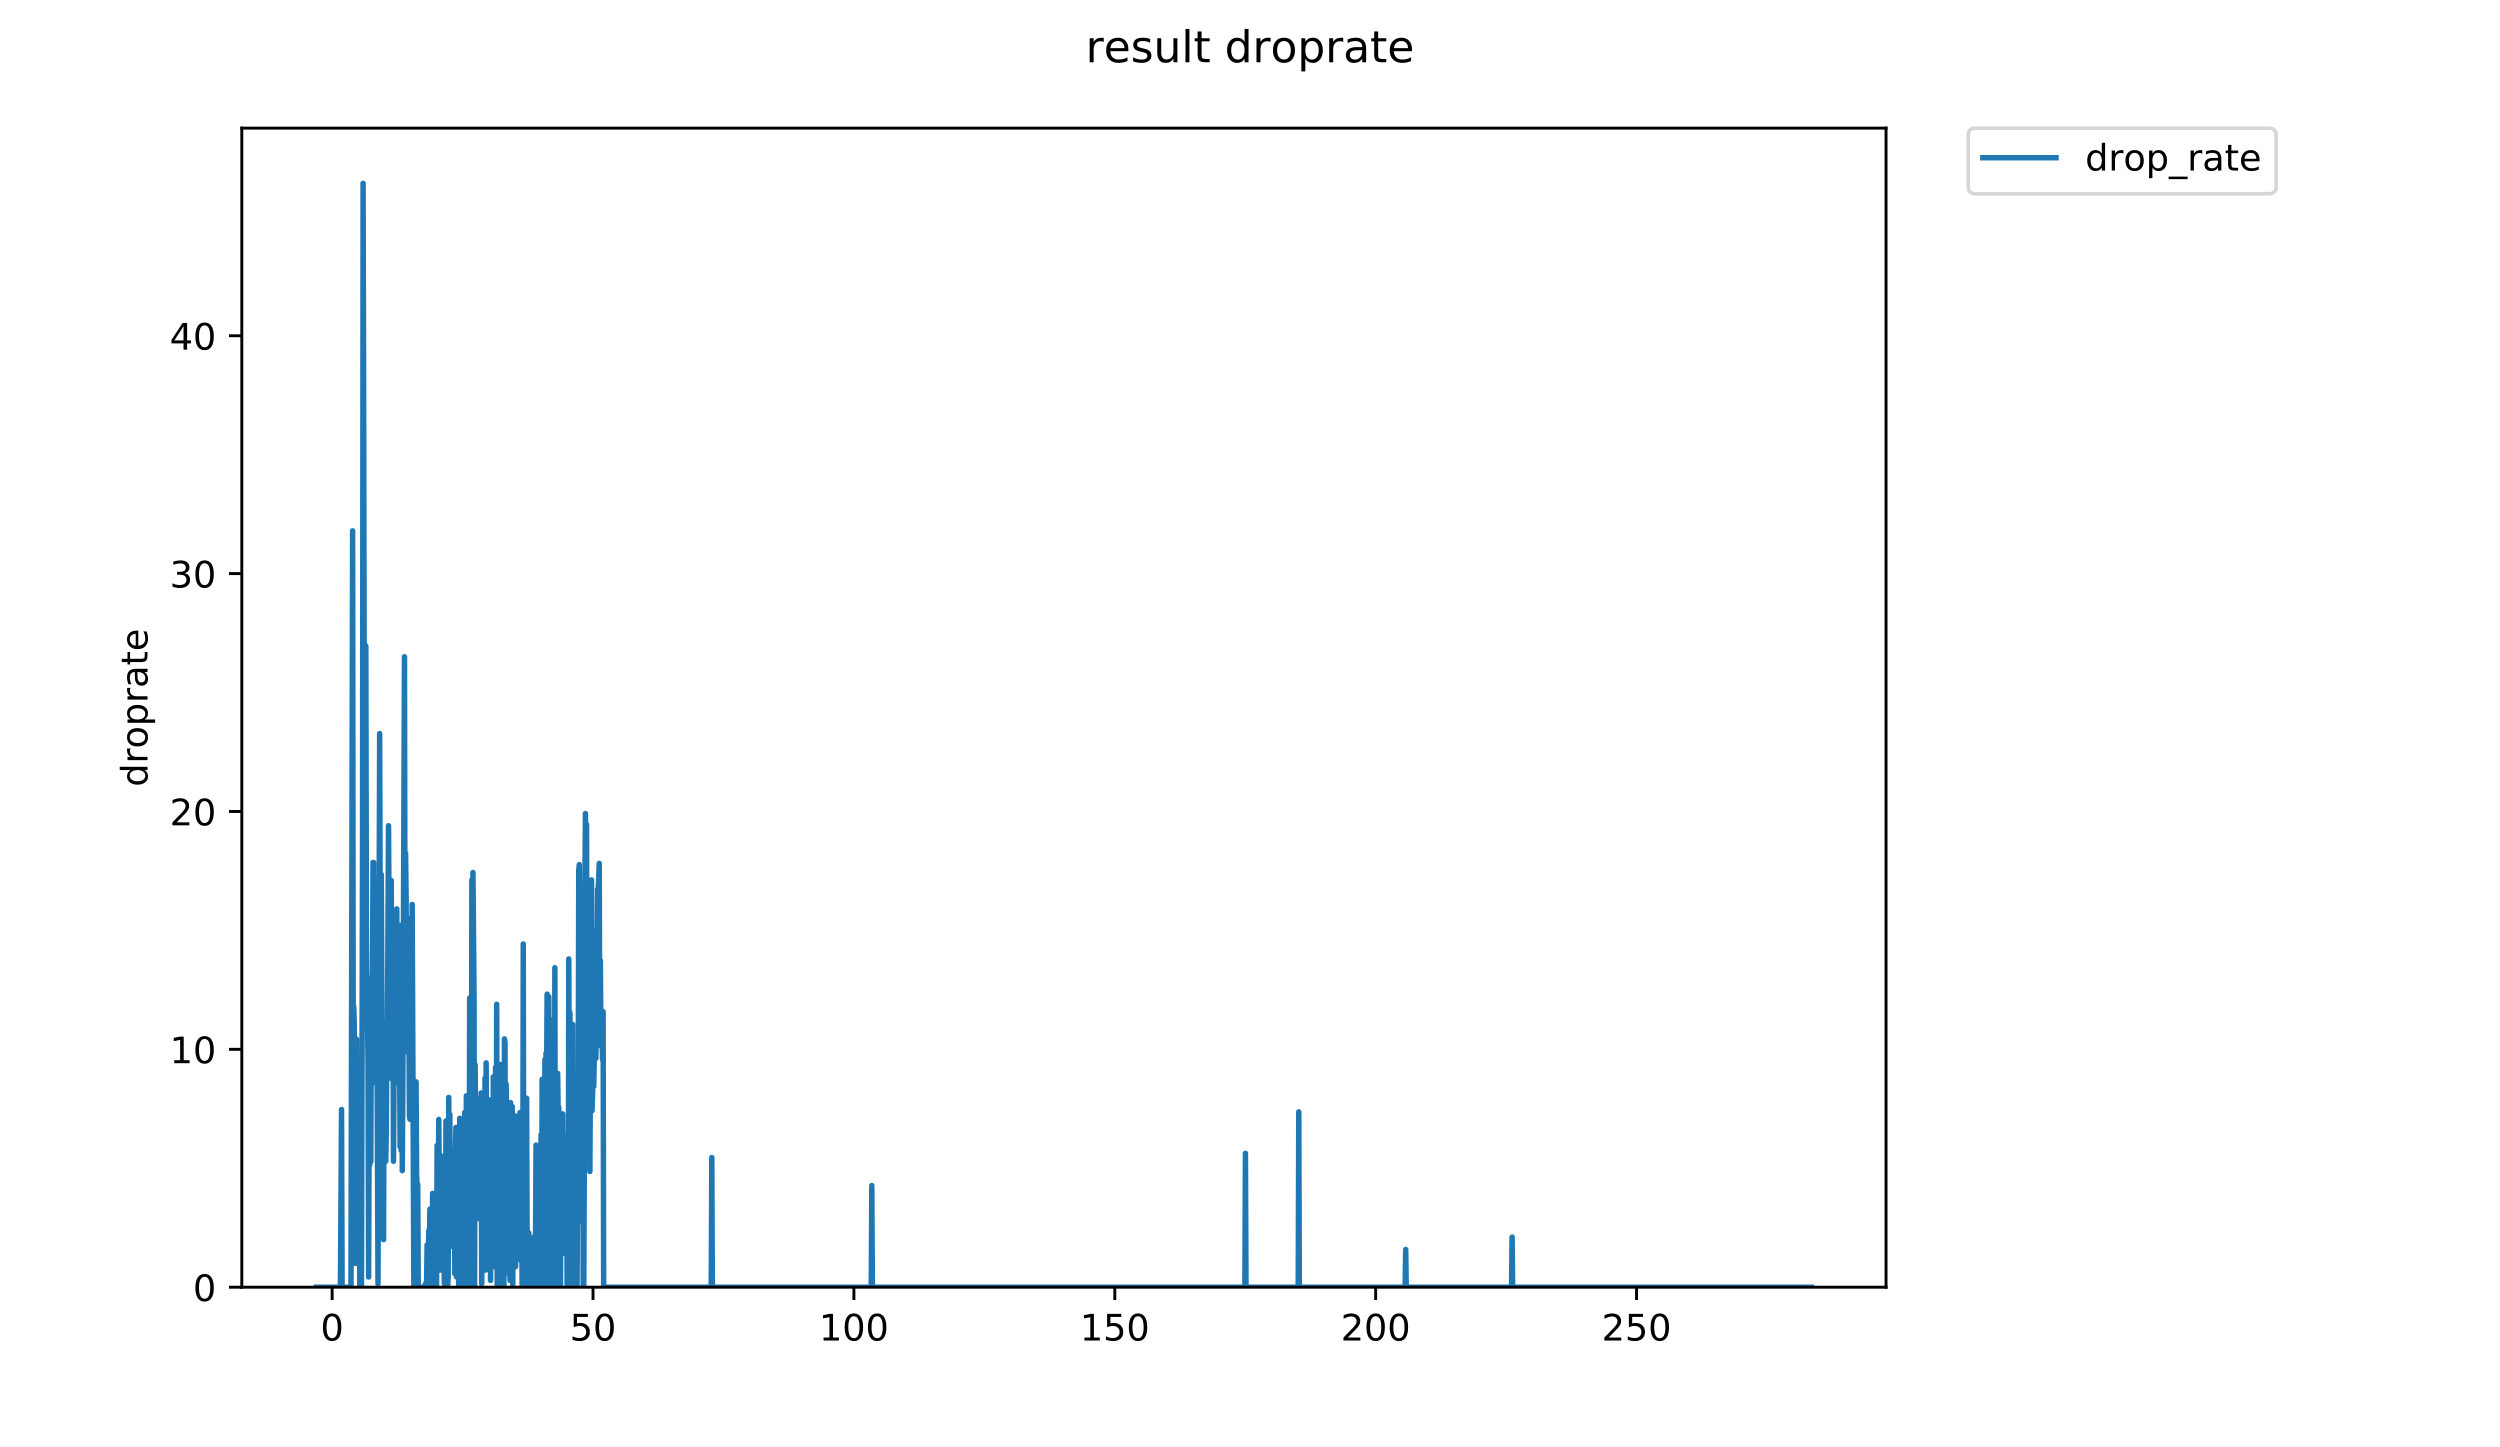 <?xml version="1.0" encoding="utf-8" standalone="no"?>
<!DOCTYPE svg PUBLIC "-//W3C//DTD SVG 1.1//EN"
  "http://www.w3.org/Graphics/SVG/1.1/DTD/svg11.dtd">
<!-- Created with matplotlib (https://matplotlib.org/) -->
<svg height="396pt" version="1.1" viewBox="0 0 684 396" width="684pt" xmlns="http://www.w3.org/2000/svg" xmlns:xlink="http://www.w3.org/1999/xlink">
 <defs>
  <style type="text/css">
*{stroke-linecap:butt;stroke-linejoin:round;}
  </style>
 </defs>
 <g id="figure_1">
  <g id="patch_1">
   <path d="M 0 396 
L 684 396 
L 684 0 
L 0 0 
z
" style="fill:#ffffff;"/>
  </g>
  <g id="axes_1">
   <g id="patch_2">
    <path d="M 66.159 352.174 
L 516.019 352.174 
L 516.019 35.062 
L 66.159 35.062 
z
" style="fill:#ffffff;"/>
   </g>
   <g id="matplotlib.axis_1">
    <g id="xtick_1">
     <g id="line2d_1">
      <defs>
       <path d="M 0 0 
L 0 3.5 
" id="m89abda7ef5" style="stroke:#000000;stroke-width:0.8;"/>
      </defs>
      <g>
       <use style="stroke:#000000;stroke-width:0.8;" x="90.873" xlink:href="#m89abda7ef5" y="352.174"/>
      </g>
     </g>
     <g id="text_1">
      <!-- 0 -->
      <defs>
       <path d="M 31.781 66.406 
Q 24.172 66.406 20.328 58.906 
Q 16.5 51.422 16.5 36.375 
Q 16.5 21.391 20.328 13.891 
Q 24.172 6.391 31.781 6.391 
Q 39.453 6.391 43.281 13.891 
Q 47.125 21.391 47.125 36.375 
Q 47.125 51.422 43.281 58.906 
Q 39.453 66.406 31.781 66.406 
z
M 31.781 74.219 
Q 44.047 74.219 50.516 64.516 
Q 56.984 54.828 56.984 36.375 
Q 56.984 17.969 50.516 8.266 
Q 44.047 -1.422 31.781 -1.422 
Q 19.531 -1.422 13.062 8.266 
Q 6.594 17.969 6.594 36.375 
Q 6.594 54.828 13.062 64.516 
Q 19.531 74.219 31.781 74.219 
z
" id="DejaVuSans-48"/>
      </defs>
      <g transform="translate(87.692 366.773)scale(0.1 -0.1)">
       <use xlink:href="#DejaVuSans-48"/>
      </g>
     </g>
    </g>
    <g id="xtick_2">
     <g id="line2d_2">
      <g>
       <use style="stroke:#000000;stroke-width:0.8;" x="162.25" xlink:href="#m89abda7ef5" y="352.174"/>
      </g>
     </g>
     <g id="text_2">
      <!-- 50 -->
      <defs>
       <path d="M 10.797 72.906 
L 49.516 72.906 
L 49.516 64.594 
L 19.828 64.594 
L 19.828 46.734 
Q 21.969 47.469 24.109 47.828 
Q 26.266 48.188 28.422 48.188 
Q 40.625 48.188 47.75 41.5 
Q 54.891 34.812 54.891 23.391 
Q 54.891 11.625 47.562 5.094 
Q 40.234 -1.422 26.906 -1.422 
Q 22.312 -1.422 17.547 -0.641 
Q 12.797 0.141 7.719 1.703 
L 7.719 11.625 
Q 12.109 9.234 16.797 8.062 
Q 21.484 6.891 26.703 6.891 
Q 35.156 6.891 40.078 11.328 
Q 45.016 15.766 45.016 23.391 
Q 45.016 31 40.078 35.438 
Q 35.156 39.891 26.703 39.891 
Q 22.75 39.891 18.812 39.016 
Q 14.891 38.141 10.797 36.281 
z
" id="DejaVuSans-53"/>
      </defs>
      <g transform="translate(155.888 366.773)scale(0.1 -0.1)">
       <use xlink:href="#DejaVuSans-53"/>
       <use x="63.623" xlink:href="#DejaVuSans-48"/>
      </g>
     </g>
    </g>
    <g id="xtick_3">
     <g id="line2d_3">
      <g>
       <use style="stroke:#000000;stroke-width:0.8;" x="233.628" xlink:href="#m89abda7ef5" y="352.174"/>
      </g>
     </g>
     <g id="text_3">
      <!-- 100 -->
      <defs>
       <path d="M 12.406 8.297 
L 28.516 8.297 
L 28.516 63.922 
L 10.984 60.406 
L 10.984 69.391 
L 28.422 72.906 
L 38.281 72.906 
L 38.281 8.297 
L 54.391 8.297 
L 54.391 0 
L 12.406 0 
z
" id="DejaVuSans-49"/>
      </defs>
      <g transform="translate(224.084 366.773)scale(0.1 -0.1)">
       <use xlink:href="#DejaVuSans-49"/>
       <use x="63.623" xlink:href="#DejaVuSans-48"/>
       <use x="127.246" xlink:href="#DejaVuSans-48"/>
      </g>
     </g>
    </g>
    <g id="xtick_4">
     <g id="line2d_4">
      <g>
       <use style="stroke:#000000;stroke-width:0.8;" x="305.005" xlink:href="#m89abda7ef5" y="352.174"/>
      </g>
     </g>
     <g id="text_4">
      <!-- 150 -->
      <g transform="translate(295.461 366.773)scale(0.1 -0.1)">
       <use xlink:href="#DejaVuSans-49"/>
       <use x="63.623" xlink:href="#DejaVuSans-53"/>
       <use x="127.246" xlink:href="#DejaVuSans-48"/>
      </g>
     </g>
    </g>
    <g id="xtick_5">
     <g id="line2d_5">
      <g>
       <use style="stroke:#000000;stroke-width:0.8;" x="376.382" xlink:href="#m89abda7ef5" y="352.174"/>
      </g>
     </g>
     <g id="text_5">
      <!-- 200 -->
      <defs>
       <path d="M 19.188 8.297 
L 53.609 8.297 
L 53.609 0 
L 7.328 0 
L 7.328 8.297 
Q 12.938 14.109 22.625 23.891 
Q 32.328 33.688 34.812 36.531 
Q 39.547 41.844 41.422 45.531 
Q 43.312 49.219 43.312 52.781 
Q 43.312 58.594 39.234 62.25 
Q 35.156 65.922 28.609 65.922 
Q 23.969 65.922 18.812 64.312 
Q 13.672 62.703 7.812 59.422 
L 7.812 69.391 
Q 13.766 71.781 18.938 73 
Q 24.125 74.219 28.422 74.219 
Q 39.75 74.219 46.484 68.547 
Q 53.219 62.891 53.219 53.422 
Q 53.219 48.922 51.531 44.891 
Q 49.859 40.875 45.406 35.406 
Q 44.188 33.984 37.641 27.219 
Q 31.109 20.453 19.188 8.297 
z
" id="DejaVuSans-50"/>
      </defs>
      <g transform="translate(366.839 366.773)scale(0.1 -0.1)">
       <use xlink:href="#DejaVuSans-50"/>
       <use x="63.623" xlink:href="#DejaVuSans-48"/>
       <use x="127.246" xlink:href="#DejaVuSans-48"/>
      </g>
     </g>
    </g>
    <g id="xtick_6">
     <g id="line2d_6">
      <g>
       <use style="stroke:#000000;stroke-width:0.8;" x="447.76" xlink:href="#m89abda7ef5" y="352.174"/>
      </g>
     </g>
     <g id="text_6">
      <!-- 250 -->
      <g transform="translate(438.216 366.773)scale(0.1 -0.1)">
       <use xlink:href="#DejaVuSans-50"/>
       <use x="63.623" xlink:href="#DejaVuSans-53"/>
       <use x="127.246" xlink:href="#DejaVuSans-48"/>
      </g>
     </g>
    </g>
   </g>
   <g id="matplotlib.axis_2">
    <g id="ytick_1">
     <g id="line2d_7">
      <defs>
       <path d="M 0 0 
L -3.5 0 
" id="m13e4a597e0" style="stroke:#000000;stroke-width:0.8;"/>
      </defs>
      <g>
       <use style="stroke:#000000;stroke-width:0.8;" x="66.159" xlink:href="#m13e4a597e0" y="352.174"/>
      </g>
     </g>
     <g id="text_7">
      <!-- 0 -->
      <g transform="translate(52.796 355.973)scale(0.1 -0.1)">
       <use xlink:href="#DejaVuSans-48"/>
      </g>
     </g>
    </g>
    <g id="ytick_2">
     <g id="line2d_8">
      <g>
       <use style="stroke:#000000;stroke-width:0.8;" x="66.159" xlink:href="#m13e4a597e0" y="287.097"/>
      </g>
     </g>
     <g id="text_8">
      <!-- 10 -->
      <g transform="translate(46.434 290.896)scale(0.1 -0.1)">
       <use xlink:href="#DejaVuSans-49"/>
       <use x="63.623" xlink:href="#DejaVuSans-48"/>
      </g>
     </g>
    </g>
    <g id="ytick_3">
     <g id="line2d_9">
      <g>
       <use style="stroke:#000000;stroke-width:0.8;" x="66.159" xlink:href="#m13e4a597e0" y="222.02"/>
      </g>
     </g>
     <g id="text_9">
      <!-- 20 -->
      <g transform="translate(46.434 225.819)scale(0.1 -0.1)">
       <use xlink:href="#DejaVuSans-50"/>
       <use x="63.623" xlink:href="#DejaVuSans-48"/>
      </g>
     </g>
    </g>
    <g id="ytick_4">
     <g id="line2d_10">
      <g>
       <use style="stroke:#000000;stroke-width:0.8;" x="66.159" xlink:href="#m13e4a597e0" y="156.942"/>
      </g>
     </g>
     <g id="text_10">
      <!-- 30 -->
      <defs>
       <path d="M 40.578 39.312 
Q 47.656 37.797 51.625 33 
Q 55.609 28.219 55.609 21.188 
Q 55.609 10.406 48.188 4.484 
Q 40.766 -1.422 27.094 -1.422 
Q 22.516 -1.422 17.656 -0.516 
Q 12.797 0.391 7.625 2.203 
L 7.625 11.719 
Q 11.719 9.328 16.594 8.109 
Q 21.484 6.891 26.812 6.891 
Q 36.078 6.891 40.938 10.547 
Q 45.797 14.203 45.797 21.188 
Q 45.797 27.641 41.281 31.266 
Q 36.766 34.906 28.719 34.906 
L 20.219 34.906 
L 20.219 43.016 
L 29.109 43.016 
Q 36.375 43.016 40.234 45.922 
Q 44.094 48.828 44.094 54.297 
Q 44.094 59.906 40.109 62.906 
Q 36.141 65.922 28.719 65.922 
Q 24.656 65.922 20.016 65.031 
Q 15.375 64.156 9.812 62.312 
L 9.812 71.094 
Q 15.438 72.656 20.344 73.438 
Q 25.25 74.219 29.594 74.219 
Q 40.828 74.219 47.359 69.109 
Q 53.906 64.016 53.906 55.328 
Q 53.906 49.266 50.438 45.094 
Q 46.969 40.922 40.578 39.312 
z
" id="DejaVuSans-51"/>
      </defs>
      <g transform="translate(46.434 160.741)scale(0.1 -0.1)">
       <use xlink:href="#DejaVuSans-51"/>
       <use x="63.623" xlink:href="#DejaVuSans-48"/>
      </g>
     </g>
    </g>
    <g id="ytick_5">
     <g id="line2d_11">
      <g>
       <use style="stroke:#000000;stroke-width:0.8;" x="66.159" xlink:href="#m13e4a597e0" y="91.865"/>
      </g>
     </g>
     <g id="text_11">
      <!-- 40 -->
      <defs>
       <path d="M 37.797 64.312 
L 12.891 25.391 
L 37.797 25.391 
z
M 35.203 72.906 
L 47.609 72.906 
L 47.609 25.391 
L 58.016 25.391 
L 58.016 17.188 
L 47.609 17.188 
L 47.609 0 
L 37.797 0 
L 37.797 17.188 
L 4.891 17.188 
L 4.891 26.703 
z
" id="DejaVuSans-52"/>
      </defs>
      <g transform="translate(46.434 95.664)scale(0.1 -0.1)">
       <use xlink:href="#DejaVuSans-52"/>
       <use x="63.623" xlink:href="#DejaVuSans-48"/>
      </g>
     </g>
    </g>
    <g id="text_12">
     <!-- droprate -->
     <defs>
      <path d="M 45.406 46.391 
L 45.406 75.984 
L 54.391 75.984 
L 54.391 0 
L 45.406 0 
L 45.406 8.203 
Q 42.578 3.328 38.25 0.953 
Q 33.938 -1.422 27.875 -1.422 
Q 17.969 -1.422 11.734 6.484 
Q 5.516 14.406 5.516 27.297 
Q 5.516 40.188 11.734 48.094 
Q 17.969 56 27.875 56 
Q 33.938 56 38.25 53.625 
Q 42.578 51.266 45.406 46.391 
z
M 14.797 27.297 
Q 14.797 17.391 18.875 11.75 
Q 22.953 6.109 30.078 6.109 
Q 37.203 6.109 41.297 11.75 
Q 45.406 17.391 45.406 27.297 
Q 45.406 37.203 41.297 42.844 
Q 37.203 48.484 30.078 48.484 
Q 22.953 48.484 18.875 42.844 
Q 14.797 37.203 14.797 27.297 
z
" id="DejaVuSans-100"/>
      <path d="M 41.109 46.297 
Q 39.594 47.172 37.812 47.578 
Q 36.031 48 33.891 48 
Q 26.266 48 22.188 43.047 
Q 18.109 38.094 18.109 28.812 
L 18.109 0 
L 9.078 0 
L 9.078 54.688 
L 18.109 54.688 
L 18.109 46.188 
Q 20.953 51.172 25.484 53.578 
Q 30.031 56 36.531 56 
Q 37.453 56 38.578 55.875 
Q 39.703 55.766 41.062 55.516 
z
" id="DejaVuSans-114"/>
      <path d="M 30.609 48.391 
Q 23.391 48.391 19.188 42.75 
Q 14.984 37.109 14.984 27.297 
Q 14.984 17.484 19.156 11.844 
Q 23.344 6.203 30.609 6.203 
Q 37.797 6.203 41.984 11.859 
Q 46.188 17.531 46.188 27.297 
Q 46.188 37.016 41.984 42.703 
Q 37.797 48.391 30.609 48.391 
z
M 30.609 56 
Q 42.328 56 49.016 48.375 
Q 55.719 40.766 55.719 27.297 
Q 55.719 13.875 49.016 6.219 
Q 42.328 -1.422 30.609 -1.422 
Q 18.844 -1.422 12.172 6.219 
Q 5.516 13.875 5.516 27.297 
Q 5.516 40.766 12.172 48.375 
Q 18.844 56 30.609 56 
z
" id="DejaVuSans-111"/>
      <path d="M 18.109 8.203 
L 18.109 -20.797 
L 9.078 -20.797 
L 9.078 54.688 
L 18.109 54.688 
L 18.109 46.391 
Q 20.953 51.266 25.266 53.625 
Q 29.594 56 35.594 56 
Q 45.562 56 51.781 48.094 
Q 58.016 40.188 58.016 27.297 
Q 58.016 14.406 51.781 6.484 
Q 45.562 -1.422 35.594 -1.422 
Q 29.594 -1.422 25.266 0.953 
Q 20.953 3.328 18.109 8.203 
z
M 48.688 27.297 
Q 48.688 37.203 44.609 42.844 
Q 40.531 48.484 33.406 48.484 
Q 26.266 48.484 22.188 42.844 
Q 18.109 37.203 18.109 27.297 
Q 18.109 17.391 22.188 11.75 
Q 26.266 6.109 33.406 6.109 
Q 40.531 6.109 44.609 11.75 
Q 48.688 17.391 48.688 27.297 
z
" id="DejaVuSans-112"/>
      <path d="M 34.281 27.484 
Q 23.391 27.484 19.188 25 
Q 14.984 22.516 14.984 16.5 
Q 14.984 11.719 18.141 8.906 
Q 21.297 6.109 26.703 6.109 
Q 34.188 6.109 38.703 11.406 
Q 43.219 16.703 43.219 25.484 
L 43.219 27.484 
z
M 52.203 31.203 
L 52.203 0 
L 43.219 0 
L 43.219 8.297 
Q 40.141 3.328 35.547 0.953 
Q 30.953 -1.422 24.312 -1.422 
Q 15.922 -1.422 10.953 3.297 
Q 6 8.016 6 15.922 
Q 6 25.141 12.172 29.828 
Q 18.359 34.516 30.609 34.516 
L 43.219 34.516 
L 43.219 35.406 
Q 43.219 41.609 39.141 45 
Q 35.062 48.391 27.688 48.391 
Q 23 48.391 18.547 47.266 
Q 14.109 46.141 10.016 43.891 
L 10.016 52.203 
Q 14.938 54.109 19.578 55.047 
Q 24.219 56 28.609 56 
Q 40.484 56 46.344 49.844 
Q 52.203 43.703 52.203 31.203 
z
" id="DejaVuSans-97"/>
      <path d="M 18.312 70.219 
L 18.312 54.688 
L 36.812 54.688 
L 36.812 47.703 
L 18.312 47.703 
L 18.312 18.016 
Q 18.312 11.328 20.141 9.422 
Q 21.969 7.516 27.594 7.516 
L 36.812 7.516 
L 36.812 0 
L 27.594 0 
Q 17.188 0 13.234 3.875 
Q 9.281 7.766 9.281 18.016 
L 9.281 47.703 
L 2.688 47.703 
L 2.688 54.688 
L 9.281 54.688 
L 9.281 70.219 
z
" id="DejaVuSans-116"/>
      <path d="M 56.203 29.594 
L 56.203 25.203 
L 14.891 25.203 
Q 15.484 15.922 20.484 11.062 
Q 25.484 6.203 34.422 6.203 
Q 39.594 6.203 44.453 7.469 
Q 49.312 8.734 54.109 11.281 
L 54.109 2.781 
Q 49.266 0.734 44.188 -0.344 
Q 39.109 -1.422 33.891 -1.422 
Q 20.797 -1.422 13.156 6.188 
Q 5.516 13.812 5.516 26.812 
Q 5.516 40.234 12.766 48.109 
Q 20.016 56 32.328 56 
Q 43.359 56 49.781 48.891 
Q 56.203 41.797 56.203 29.594 
z
M 47.219 32.234 
Q 47.125 39.594 43.094 43.984 
Q 39.062 48.391 32.422 48.391 
Q 24.906 48.391 20.391 44.141 
Q 15.875 39.891 15.188 32.172 
z
" id="DejaVuSans-101"/>
     </defs>
     <g transform="translate(40.354 215.236)rotate(-90)scale(0.1 -0.1)">
      <use xlink:href="#DejaVuSans-100"/>
      <use x="63.477" xlink:href="#DejaVuSans-114"/>
      <use x="104.559" xlink:href="#DejaVuSans-111"/>
      <use x="165.74" xlink:href="#DejaVuSans-112"/>
      <use x="229.217" xlink:href="#DejaVuSans-114"/>
      <use x="270.33" xlink:href="#DejaVuSans-97"/>
      <use x="331.609" xlink:href="#DejaVuSans-116"/>
      <use x="370.818" xlink:href="#DejaVuSans-101"/>
     </g>
    </g>
   </g>
   <g id="line2d_12">
    <path clip-path="url(#p5fcc6c7330)" d="M 86.607 352.174 
L 93.143 352.174 
L 93.444 303.553 
L 93.595 352.174 
L 96.026 352.174 
L 96.478 145.238 
L 96.628 275.503 
L 96.778 275.392 
L 96.929 280.074 
L 97.079 339.065 
L 97.23 345.676 
L 97.382 290.063 
L 97.533 284.308 
L 97.685 338.229 
L 97.835 323.147 
L 97.985 325.136 
L 98.136 337.192 
L 98.286 312.903 
L 98.436 352.174 
L 98.587 310.974 
L 98.742 349.44 
L 98.892 352.174 
L 99.193 232.492 
L 99.343 50.163 
L 99.493 109.656 
L 99.793 258.672 
L 100.095 176.716 
L 100.246 255.867 
L 100.397 276.049 
L 100.549 278.117 
L 100.701 291.831 
L 100.852 349.385 
L 101.003 304.693 
L 101.154 318.658 
L 101.308 311.901 
L 101.459 317.825 
L 101.61 267.453 
L 101.762 296.473 
L 102.065 235.965 
L 102.216 235.965 
L 102.518 286.91 
L 102.67 252.982 
L 102.821 279.452 
L 102.971 273.633 
L 103.121 278.201 
L 103.423 351.24 
L 103.874 200.701 
L 104.024 253.062 
L 104.176 263.432 
L 104.33 239.276 
L 104.633 312.482 
L 104.785 290.903 
L 104.936 339.14 
L 105.087 293.268 
L 105.24 294.43 
L 105.391 279.659 
L 105.542 317.727 
L 105.694 308.604 
L 105.845 286.073 
L 105.996 282.148 
L 106.298 225.919 
L 106.601 275.011 
L 106.752 264.66 
L 106.903 285.142 
L 107.053 240.907 
L 107.204 295.22 
L 107.354 295.138 
L 107.505 260.936 
L 107.656 317.727 
L 107.958 265.467 
L 108.109 263.602 
L 108.41 278.201 
L 108.561 248.684 
L 108.712 295.138 
L 108.862 296.314 
L 109.012 273.406 
L 109.313 287.472 
L 109.463 313.783 
L 109.612 294.891 
L 109.763 314.773 
L 109.913 253.062 
L 110.063 320.292 
L 110.214 297.087 
L 110.666 179.691 
L 110.816 264.408 
L 110.966 233.427 
L 111.117 246.365 
L 111.268 287.75 
L 111.418 273.858 
L 111.571 283.866 
L 111.721 251.337 
L 112.021 305.288 
L 112.171 306.226 
L 112.321 276.219 
L 112.471 296.769 
L 112.622 287.658 
L 112.772 247.452 
L 113.231 352.174 
L 113.683 352.174 
L 113.834 295.992 
L 113.985 321.539 
L 114.137 324.482 
L 114.287 324.043 
L 114.438 352.174 
L 116.241 352.174 
L 116.392 351.24 
L 116.544 352.174 
L 116.701 352.174 
L 116.858 340.569 
L 117.01 352.174 
L 117.315 336.658 
L 117.466 345.657 
L 117.617 330.822 
L 117.768 352.174 
L 117.918 343.747 
L 118.069 341.889 
L 118.221 343.855 
L 118.375 326.51 
L 118.527 352.174 
L 118.831 340.088 
L 118.981 349.373 
L 119.132 334.46 
L 119.284 352.174 
L 119.438 352.174 
L 119.591 313.405 
L 119.892 332.707 
L 120.046 306.28 
L 120.35 347.512 
L 120.502 316.123 
L 120.806 343.783 
L 120.957 328.071 
L 121.108 347.486 
L 121.259 316.997 
L 121.562 351.246 
L 121.715 321.842 
L 121.865 343.771 
L 122.017 306.685 
L 122.168 324.164 
L 122.319 313.128 
L 122.47 352.174 
L 122.621 349.389 
L 122.773 300.261 
L 122.923 331.604 
L 123.076 304.896 
L 123.226 340.97 
L 123.376 328.731 
L 123.526 332.539 
L 123.678 340.054 
L 123.828 334.46 
L 123.981 341.113 
L 124.283 324.442 
L 124.435 348.455 
L 124.585 316.694 
L 124.736 308.479 
L 124.887 349.369 
L 125.037 328.832 
L 125.188 349.365 
L 125.337 318.416 
L 125.488 352.174 
L 125.793 305.954 
L 125.944 352.174 
L 126.094 318.562 
L 126.244 352.174 
L 126.394 318.416 
L 126.544 352.174 
L 126.695 307.164 
L 126.995 342.811 
L 127.145 304.351 
L 127.295 319.401 
L 127.445 350.301 
L 127.596 299.813 
L 127.746 352.174 
L 127.896 311.852 
L 128.046 352.174 
L 128.347 352.174 
L 128.498 273.039 
L 128.649 274.79 
L 128.799 352.174 
L 128.949 352.174 
L 129.099 240.747 
L 129.25 270.71 
L 129.4 238.711 
L 129.7 272.354 
L 129.85 352.174 
L 130 291.31 
L 130.301 327.829 
L 130.451 312.903 
L 130.602 317.628 
L 130.752 300.6 
L 131.052 333.42 
L 131.203 301.9 
L 131.355 328.899 
L 131.506 329.957 
L 131.657 299.031 
L 131.807 351.238 
L 131.957 299.813 
L 132.107 346.548 
L 132.257 302.475 
L 132.557 343.735 
L 132.707 294.974 
L 132.857 347.486 
L 133.008 290.816 
L 133.159 325.918 
L 133.31 332.595 
L 133.461 327.037 
L 133.612 327.037 
L 133.762 300.895 
L 133.913 343.783 
L 134.064 310.038 
L 134.215 350.317 
L 134.367 303.181 
L 134.521 309.095 
L 134.824 329.798 
L 134.976 294.616 
L 135.128 298.635 
L 135.281 306.02 
L 135.433 346.651 
L 135.588 292.019 
L 135.74 345.703 
L 135.89 274.79 
L 136.041 352.174 
L 136.191 309.101 
L 136.343 316.846 
L 136.493 335.368 
L 136.645 305.889 
L 136.8 352.174 
L 136.952 291.251 
L 137.105 334.784 
L 137.41 302.398 
L 137.561 345.666 
L 137.714 321.712 
L 137.865 352.174 
L 138.019 284.251 
L 138.17 285.333 
L 138.32 347.499 
L 138.472 296.553 
L 138.624 304.174 
L 138.776 340.106 
L 138.928 309.773 
L 139.08 322.551 
L 139.231 348.445 
L 139.383 305.757 
L 139.534 350.312 
L 139.684 301.683 
L 139.836 335.464 
L 140.143 302.748 
L 140.297 352.174 
L 140.449 308.604 
L 140.752 338.149 
L 140.902 305.288 
L 141.052 346.572 
L 141.203 316.592 
L 141.354 331.692 
L 141.504 333.474 
L 141.655 344.683 
L 141.806 316.02 
L 141.958 323.354 
L 142.108 323.147 
L 142.258 304.42 
L 142.408 340.019 
L 142.56 317.825 
L 142.864 352.174 
L 143.014 343.747 
L 143.166 258.277 
L 143.321 352.174 
L 143.929 352.174 
L 144.081 300.482 
L 144.231 344.672 
L 144.382 342.864 
L 144.532 349.369 
L 144.684 337.321 
L 144.837 352.174 
L 145.139 352.174 
L 145.289 347.506 
L 145.443 352.174 
L 145.595 341.066 
L 145.749 352.174 
L 146.051 352.174 
L 146.203 338.269 
L 146.355 351.247 
L 146.507 342.904 
L 146.658 313.294 
L 146.81 352.174 
L 146.963 317.295 
L 147.114 352.174 
L 147.265 330.761 
L 147.416 352.174 
L 147.567 352.174 
L 147.718 314.057 
L 147.87 349.405 
L 148.022 310.458 
L 148.172 352.174 
L 148.323 295.301 
L 148.474 352.174 
L 148.63 319.681 
L 148.783 315.459 
L 148.936 346.644 
L 149.087 289.886 
L 149.238 352.174 
L 149.392 288.194 
L 149.543 294.616 
L 149.693 271.993 
L 149.844 292.504 
L 149.995 287.843 
L 150.146 272.698 
L 150.296 324.083 
L 150.447 306.49 
L 150.598 352.174 
L 150.749 352.174 
L 150.899 341.874 
L 151.05 289.707 
L 151.202 279.043 
L 151.353 328.932 
L 151.506 301.548 
L 151.658 350.317 
L 151.809 264.785 
L 151.96 352.174 
L 152.116 352.174 
L 152.269 310.011 
L 152.422 334.759 
L 152.576 293.678 
L 152.731 305.69 
L 152.885 302.956 
L 153.04 346.728 
L 153.191 309.531 
L 153.342 352.174 
L 153.494 316.947 
L 153.65 341.343 
L 153.801 312.198 
L 153.953 304.761 
L 154.255 342.891 
L 154.407 336.437 
L 154.71 316.947 
L 154.862 315.198 
L 155.013 311.033 
L 155.164 352.174 
L 155.316 325.481 
L 155.467 352.174 
L 155.62 262.38 
L 155.77 326.031 
L 155.922 277.009 
L 156.379 341.018 
L 156.531 328.037 
L 156.681 280.281 
L 156.832 352.174 
L 156.983 296.314 
L 157.134 325.175 
L 157.286 314.003 
L 157.588 348.445 
L 157.737 320.384 
L 157.888 352.174 
L 158.04 313.294 
L 158.191 304.106 
L 158.342 238.102 
L 158.493 236.564 
L 158.646 279.457 
L 158.801 270.942 
L 158.955 334.047 
L 159.113 310.884 
L 159.266 315.716 
L 159.418 258.411 
L 159.569 352.174 
L 159.72 352.174 
L 159.872 317.776 
L 160.024 242.327 
L 160.176 222.575 
L 160.328 257.482 
L 160.479 225.557 
L 160.63 304.828 
L 160.781 274.901 
L 161.083 314.057 
L 161.234 287.004 
L 161.385 320.52 
L 161.837 240.747 
L 161.988 303.9 
L 162.291 293.605 
L 162.442 297.245 
L 162.744 281.519 
L 162.895 254.558 
L 163.046 289.528 
L 163.197 256.005 
L 163.348 265.714 
L 163.499 243.246 
L 163.65 244.023 
L 163.95 236.232 
L 164.1 284.756 
L 164.252 262.798 
L 164.404 282.02 
L 164.556 286.355 
L 164.708 283.574 
L 164.859 289.886 
L 165.01 276.763 
L 165.161 352.174 
L 194.598 352.174 
L 194.749 316.694 
L 194.899 352.174 
L 238.375 352.174 
L 238.526 324.363 
L 238.681 352.174 
L 340.602 352.174 
L 340.752 315.551 
L 340.902 352.174 
L 355.193 352.174 
L 355.343 304.213 
L 355.492 352.174 
L 384.447 352.174 
L 384.597 341.859 
L 384.747 352.174 
L 413.559 352.174 
L 413.71 338.474 
L 413.862 352.174 
L 495.571 352.174 
L 495.571 352.174 
" style="fill:none;stroke:#1f77b4;stroke-linecap:square;stroke-width:1.5;"/>
   </g>
   <g id="patch_3">
    <path d="M 66.159 352.174 
L 66.159 35.062 
" style="fill:none;stroke:#000000;stroke-linecap:square;stroke-linejoin:miter;stroke-width:0.8;"/>
   </g>
   <g id="patch_4">
    <path d="M 516.019 352.174 
L 516.019 35.062 
" style="fill:none;stroke:#000000;stroke-linecap:square;stroke-linejoin:miter;stroke-width:0.8;"/>
   </g>
   <g id="patch_5">
    <path d="M 66.159 352.174 
L 516.019 352.174 
" style="fill:none;stroke:#000000;stroke-linecap:square;stroke-linejoin:miter;stroke-width:0.8;"/>
   </g>
   <g id="patch_6">
    <path d="M 66.159 35.062 
L 516.019 35.062 
" style="fill:none;stroke:#000000;stroke-linecap:square;stroke-linejoin:miter;stroke-width:0.8;"/>
   </g>
   <g id="legend_1">
    <g id="patch_7">
     <path d="M 540.512 53.019 
L 620.748 53.019 
Q 622.748 53.019 622.748 51.019 
L 622.748 37.062 
Q 622.748 35.062 620.748 35.062 
L 540.512 35.062 
Q 538.512 35.062 538.512 37.062 
L 538.512 51.019 
Q 538.512 53.019 540.512 53.019 
z
" style="fill:#ffffff;opacity:0.8;stroke:#cccccc;stroke-linejoin:miter;"/>
    </g>
    <g id="line2d_13">
     <path d="M 542.512 43.161 
L 562.512 43.161 
" style="fill:none;stroke:#1f77b4;stroke-linecap:square;stroke-width:1.5;"/>
    </g>
    <g id="line2d_14"/>
    <g id="text_13">
     <!-- drop_rate -->
     <defs>
      <path d="M 50.984 -16.609 
L 50.984 -23.578 
L -0.984 -23.578 
L -0.984 -16.609 
z
" id="DejaVuSans-95"/>
     </defs>
     <g transform="translate(570.512 46.661)scale(0.1 -0.1)">
      <use xlink:href="#DejaVuSans-100"/>
      <use x="63.477" xlink:href="#DejaVuSans-114"/>
      <use x="104.559" xlink:href="#DejaVuSans-111"/>
      <use x="165.74" xlink:href="#DejaVuSans-112"/>
      <use x="229.217" xlink:href="#DejaVuSans-95"/>
      <use x="279.217" xlink:href="#DejaVuSans-114"/>
      <use x="320.33" xlink:href="#DejaVuSans-97"/>
      <use x="381.609" xlink:href="#DejaVuSans-116"/>
      <use x="420.818" xlink:href="#DejaVuSans-101"/>
     </g>
    </g>
   </g>
  </g>
  <g id="text_14">
   <!-- result droprate -->
   <defs>
    <path d="M 44.281 53.078 
L 44.281 44.578 
Q 40.484 46.531 36.375 47.5 
Q 32.281 48.484 27.875 48.484 
Q 21.188 48.484 17.844 46.438 
Q 14.5 44.391 14.5 40.281 
Q 14.5 37.156 16.891 35.375 
Q 19.281 33.594 26.516 31.984 
L 29.594 31.297 
Q 39.156 29.25 43.188 25.516 
Q 47.219 21.781 47.219 15.094 
Q 47.219 7.469 41.188 3.016 
Q 35.156 -1.422 24.609 -1.422 
Q 20.219 -1.422 15.453 -0.562 
Q 10.688 0.297 5.422 2 
L 5.422 11.281 
Q 10.406 8.688 15.234 7.391 
Q 20.062 6.109 24.812 6.109 
Q 31.156 6.109 34.562 8.281 
Q 37.984 10.453 37.984 14.406 
Q 37.984 18.062 35.516 20.016 
Q 33.062 21.969 24.703 23.781 
L 21.578 24.516 
Q 13.234 26.266 9.516 29.906 
Q 5.812 33.547 5.812 39.891 
Q 5.812 47.609 11.281 51.797 
Q 16.75 56 26.812 56 
Q 31.781 56 36.172 55.266 
Q 40.578 54.547 44.281 53.078 
z
" id="DejaVuSans-115"/>
    <path d="M 8.5 21.578 
L 8.5 54.688 
L 17.484 54.688 
L 17.484 21.922 
Q 17.484 14.156 20.5 10.266 
Q 23.531 6.391 29.594 6.391 
Q 36.859 6.391 41.078 11.031 
Q 45.312 15.672 45.312 23.688 
L 45.312 54.688 
L 54.297 54.688 
L 54.297 0 
L 45.312 0 
L 45.312 8.406 
Q 42.047 3.422 37.719 1 
Q 33.406 -1.422 27.688 -1.422 
Q 18.266 -1.422 13.375 4.438 
Q 8.5 10.297 8.5 21.578 
z
M 31.109 56 
z
" id="DejaVuSans-117"/>
    <path d="M 9.422 75.984 
L 18.406 75.984 
L 18.406 0 
L 9.422 0 
z
" id="DejaVuSans-108"/>
    <path id="DejaVuSans-32"/>
   </defs>
   <g transform="translate(297.048 17.038)scale(0.12 -0.12)">
    <use xlink:href="#DejaVuSans-114"/>
    <use x="41.082" xlink:href="#DejaVuSans-101"/>
    <use x="102.605" xlink:href="#DejaVuSans-115"/>
    <use x="154.705" xlink:href="#DejaVuSans-117"/>
    <use x="218.084" xlink:href="#DejaVuSans-108"/>
    <use x="245.867" xlink:href="#DejaVuSans-116"/>
    <use x="285.076" xlink:href="#DejaVuSans-32"/>
    <use x="316.863" xlink:href="#DejaVuSans-100"/>
    <use x="380.34" xlink:href="#DejaVuSans-114"/>
    <use x="421.422" xlink:href="#DejaVuSans-111"/>
    <use x="482.604" xlink:href="#DejaVuSans-112"/>
    <use x="546.08" xlink:href="#DejaVuSans-114"/>
    <use x="587.193" xlink:href="#DejaVuSans-97"/>
    <use x="648.473" xlink:href="#DejaVuSans-116"/>
    <use x="687.682" xlink:href="#DejaVuSans-101"/>
   </g>
  </g>
 </g>
 <defs>
  <clipPath id="p5fcc6c7330">
   <rect height="317.112" width="449.861" x="66.159" y="35.062"/>
  </clipPath>
 </defs>
</svg>
